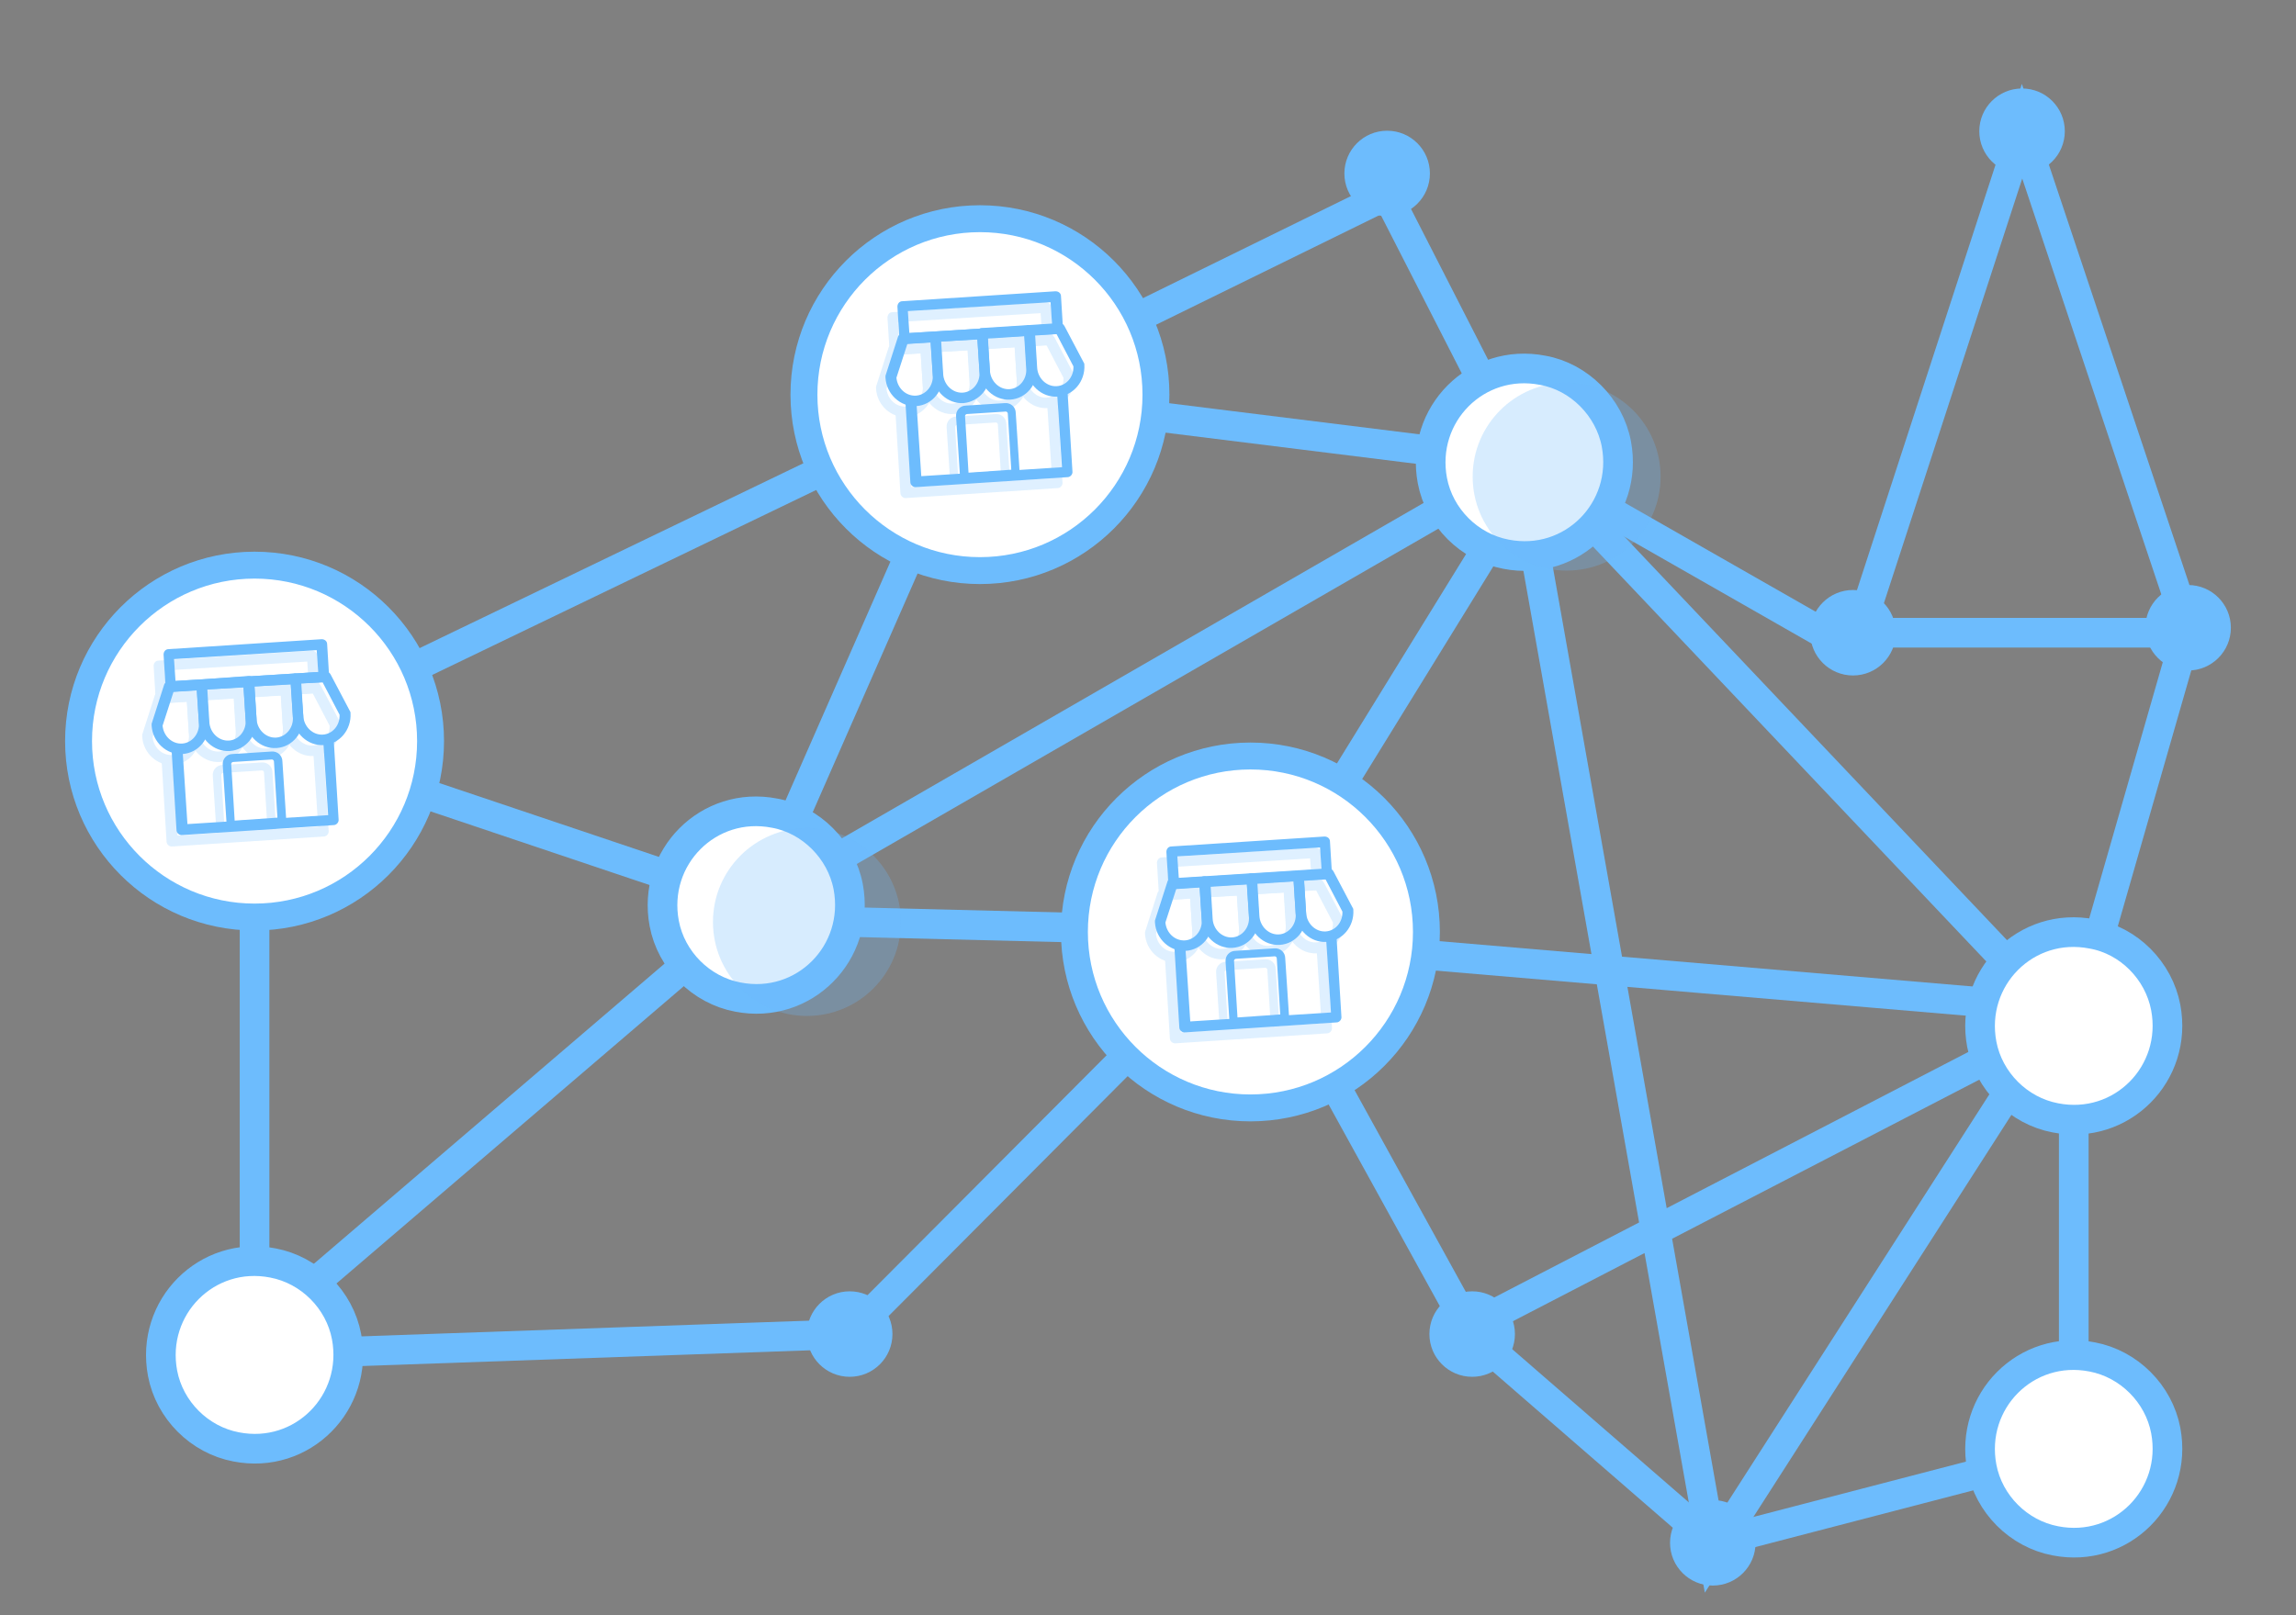 <?xml version="1.0" encoding="utf-8"?>
<!-- Generator: Adobe Illustrator 17.1.0, SVG Export Plug-In . SVG Version: 6.00 Build 0)  -->
<!DOCTYPE svg PUBLIC "-//W3C//DTD SVG 1.1//EN" "http://www.w3.org/Graphics/SVG/1.1/DTD/svg11.dtd">
<svg version="1.1" id="Слой_1" xmlns="http://www.w3.org/2000/svg" xmlns:xlink="http://www.w3.org/1999/xlink" x="0px" y="0px"
	 viewBox="0 0 461.8 325" enable-background="new 0 0 461.8 325" xml:space="preserve">
<rect x="0" y="0" width="461.8" height="325" fill="#808080" stroke="none"/>
<line fill="none" stroke="#6DBCFD" stroke-width="5.966" stroke-miterlimit="10" x1="370.2" y1="127.3" x2="437.5" y2="127.3"/>
<polyline fill="none" stroke="#6DBCFD" stroke-width="5.966" stroke-miterlimit="10" points="252.5,189.2 412.5,202.8 310.7,95.4 
	"/>
<polyline fill="none" stroke="#6DBCFD" stroke-width="5.966" stroke-miterlimit="10" points="154.5,185.1 251.5,187.5 306.5,98.3 
	344.5,312.4 412.5,206.4 296.1,266.7 "/>
<polyline fill="none" stroke="#6DBCFD" stroke-width="5.966" stroke-miterlimit="10" points="51.2,268.4 152,182.1 55.7,149.7 "/>
<polygon fill="none" stroke="#6DBCFD" stroke-width="5.966" stroke-miterlimit="10" points="152,182.1 197.1,79.4 306.5,93 "/>
<polygon fill="none" stroke="#6DBCFD" stroke-width="5.966" stroke-miterlimit="10" points="51.2,149.7 197.1,79.4 279,39.2 
	306.5,93 372.7,130.8 406.7,26.4 440.1,126.3 417.1,206.4 417.1,291.5 344.5,310.4 296.1,268.4 251.5,187.5 170.9,268.4 51.2,272.6 
	"/>
<circle fill="#FFFFFF" stroke="#6DBCFD" stroke-width="5.414" stroke-miterlimit="10" cx="51.2" cy="149.1" r="35.4"/>
<circle fill="#FFFFFF" stroke="#6DBCFD" stroke-width="5.414" stroke-miterlimit="10" cx="197.1" cy="79.4" r="35.4"/>
<circle fill="#FFFFFF" stroke="#6DBCFD" stroke-width="5.414" stroke-miterlimit="10" cx="251.5" cy="187.5" r="35.4"/>
<path fill="#FFFFFF" stroke="#6DBCFD" stroke-width="5.966" stroke-miterlimit="10" d="M325.1,89.3c2.5,13.3-8.9,24.8-22.2,22.2
	c-7.4-1.4-13.4-7.4-14.8-14.8c-2.5-13.3,8.9-24.8,22.2-22.2C317.6,75.8,323.7,81.9,325.1,89.3z"/>
<path fill="#FFFFFF" stroke="#6DBCFD" stroke-width="5.966" stroke-miterlimit="10" d="M435.6,202.7c2.5,13.3-8.9,24.8-22.2,22.2
	c-7.4-1.4-13.4-7.4-14.8-14.8c-2.5-13.3,8.9-24.8,22.2-22.2C428.2,189.2,434.2,195.3,435.6,202.7z"/>
<path fill="#FFFFFF" stroke="#6DBCFD" stroke-width="5.966" stroke-miterlimit="10" d="M435.6,287.8c2.5,13.3-8.9,24.8-22.2,22.2
	c-7.4-1.4-13.4-7.4-14.8-14.8c-2.5-13.3,8.9-24.8,22.2-22.2C428.2,274.4,434.2,280.4,435.6,287.8z"/>
<path fill="#FFFFFF" stroke="#6DBCFD" stroke-width="5.966" stroke-miterlimit="10" d="M69.7,268.9c2.5,13.3-8.9,24.8-22.2,22.2
	c-7.4-1.4-13.4-7.4-14.8-14.8c-2.5-13.3,8.9-24.8,22.2-22.2C62.3,255.5,68.3,261.5,69.7,268.9z"/>
<path fill="#FFFFFF" stroke="#6DBCFD" stroke-width="5.966" stroke-miterlimit="10" d="M170.6,178.4c2.5,13.3-8.9,24.8-22.2,22.2
	c-7.4-1.4-13.4-7.4-14.8-14.8c-2.5-13.3,8.9-24.8,22.2-22.2C163.1,164.9,169.2,171,170.6,178.4z"/>
<circle fill="#6DBCFD" cx="279" cy="34.9" r="8.6"/>
<circle fill="#6DBCFD" cx="372.7" cy="127.3" r="8.6"/>
<circle fill="#6DBCFD" cx="406.7" cy="26.4" r="8.6"/>
<circle fill="#6DBCFD" cx="440.1" cy="126.3" r="8.6"/>
<circle fill="#6DBCFD" cx="344.5" cy="310.4" r="8.6"/>
<circle fill="#6DBCFD" cx="170.9" cy="268.4" r="8.6"/>
<circle fill="#6DBCFD" cx="296.1" cy="268.4" r="8.6"/>
<g>
	<g>
		
			<rect x="183.3" y="76" transform="matrix(0.998 -6.424943e-002 6.424943e-002 0.998 -5.116 12.938)" fill="none" width="30.6" height="20"/>
		
			<rect x="193.8" y="82.4" transform="matrix(0.998 -6.424943e-002 6.424943e-002 0.998 -5.308 12.958)" fill="none" width="10" height="13.2"/>
		<path fill="none" d="M181.9,68.1l30.7-1.6l4.4,6.7c0,0-2,9.3-9.1,2.6c0,0-1.7,3.2-4.7,3.5c-3,0.3-5-3.6-5-3.6s-1.7,3.9-4.5,3.9
			c-2.8,0-5.2-3.8-5.2-3.8s-1.3,4.9-4.7,4.7c-3.4-0.3-5-4.6-5-4.6L181.9,68.1z"/>
		
			<rect x="181.9" y="60.8" transform="matrix(0.998 -6.424943e-002 6.424943e-002 0.998 -3.701 12.801)" fill="none" width="30.6" height="6.4"/>
		<path fill="none" d="M183.8,80.6c3.4,0.3,4.7-4.7,4.7-4.7s2.4,3.8,5.2,3.8c2.8,0,4.5-3.9,4.5-3.9s2,3.9,5,3.6
			c3-0.3,4.7-3.5,4.7-3.5c6.3,5.9,8.6-0.7,9.1-2.3L178.9,76C178.9,76,180.4,80.4,183.8,80.6z"/>
		<g>
			<g>
				<g>
					<path fill="#6DBCFD" d="M184.3,81.7c-3.2,0.2-6-2.4-6.2-5.7c0-0.1,0-0.3,0-0.4l2.5-7.8c0.1-0.4,0.5-0.7,0.9-0.7l6.5-0.4
						c0.6,0,1.1,0.4,1.1,1l0.5,7.6C189.9,78.5,187.5,81.5,184.3,81.7z M180.3,76c0.2,2.1,1.9,3.7,3.9,3.6c2-0.1,3.6-2,3.4-4.2
						l-0.4-6.5l-4.7,0.3L180.3,76z"/>
				</g>
			</g>
			<g>
				<g>
					<path fill="#6DBCFD" d="M193.8,81.1c-3.2,0.2-6-2.4-6.2-5.7l-0.5-7.6c0-0.6,0.4-1.1,1-1.1l9.4-0.6c0.6,0,1.1,0.4,1.1,1l0.5,7.6
						C199.4,77.9,197,80.8,193.8,81.1z M189.3,68.7l0.4,6.5c0.1,2.2,1.9,3.9,3.9,3.8c2-0.1,3.6-2,3.4-4.2l-0.4-6.5L189.3,68.7z"/>
				</g>
			</g>
			<g>
				<g>
					<path fill="#6DBCFD" d="M203.2,80.4c-3.2,0.2-6-2.4-6.2-5.7l-0.5-7.6c0-0.6,0.4-1.1,1-1.1l9.4-0.6c0.6,0,1.1,0.4,1.1,1l0.5,7.6
						C208.8,77.3,206.4,80.2,203.2,80.4z M198.7,68l0.4,6.5c0.1,2.2,1.9,3.9,3.9,3.8c2-0.1,3.6-2,3.4-4.2l-0.4-6.5L198.7,68z"/>
				</g>
			</g>
			<g>
				<g>
					<path fill="#6DBCFD" d="M212.7,79.8c-3.2,0.2-6-2.4-6.2-5.7l-0.5-7.6c0-0.6,0.4-1.1,1-1.1l6.1-0.4c0.4,0,0.8,0.2,1,0.6l3.9,7.4
						c0.1,0.1,0.1,0.3,0.1,0.4C218.3,76.7,215.9,79.6,212.7,79.8z M208.2,67.4l0.4,6.5c0.1,2.2,1.9,3.9,3.9,3.8c2-0.1,3.5-1.9,3.4-4
						l-3.4-6.5L208.2,67.4z"/>
				</g>
			</g>
		</g>
		<g>
			<path fill="#3E3B3A" d="M178.5,64.9"/>
		</g>
		<g>
			<path fill="#6DBCFD" d="M212.8,67.2l-30.8,2c-0.6,0-1.1-0.4-1.1-1l-0.4-6.5c0-0.6,0.4-1.1,1-1.1l30.8-2c0.6,0,1.1,0.4,1.1,1
				l0.4,6.5C213.8,66.7,213.4,67.2,212.8,67.2z M182.9,67l28.7-1.8l-0.3-4.4l-28.7,1.8L182.9,67z"/>
		</g>
		<g>
			<path fill="#6DBCFD" d="M204.4,96.1L194,96.8c-0.5,0-0.9-0.3-0.9-0.8l-0.8-12.2c-0.1-1.2,0.8-2.2,2-2.2l7.8-0.5
				c1.2-0.1,2.2,0.8,2.2,2l0.8,12.2C205.2,95.7,204.8,96.1,204.4,96.1z M194.8,95.1l8.6-0.6l-0.7-11.3c0-0.2-0.2-0.4-0.4-0.4
				l-7.8,0.5c-0.2,0-0.4,0.2-0.4,0.4L194.8,95.1z"/>
		</g>
		<g>
			<path fill="#6DBCFD" d="M212.6,78.8l1,15.2l-28.3,1.8l-1-15.2l-2.2,0.1l1,16.3c0,0.6,0.6,1.1,1.2,1l30.4-2c0.6,0,1.1-0.6,1-1.2
				l-1-16.3L212.6,78.8z"/>
		</g>
	</g>
	<g opacity="0.22">
		
			<rect x="181.3" y="78.2" transform="matrix(0.998 -6.424943e-002 6.424943e-002 0.998 -5.265 12.816)" fill="none" width="30.6" height="20"/>
		
			<rect x="191.9" y="84.6" transform="matrix(0.998 -6.424943e-002 6.424943e-002 0.998 -5.456 12.836)" fill="none" width="10" height="13.2"/>
		<path fill="none" d="M180,70.4l30.7-1.6l4.4,6.7c0,0-2,9.3-9.1,2.6c0,0-1.7,3.2-4.7,3.5c-3,0.3-5-3.6-5-3.6s-1.7,3.9-4.5,3.9
			c-2.8,0-5.2-3.8-5.2-3.8s-1.3,4.9-4.7,4.7c-3.4-0.3-5-4.6-5-4.6L180,70.4z"/>
		
			<rect x="179.9" y="63" transform="matrix(0.998 -6.424943e-002 6.424943e-002 0.998 -3.85 12.679)" fill="none" width="30.6" height="6.4"/>
		<path fill="none" d="M181.8,82.9c3.4,0.3,4.7-4.7,4.7-4.7s2.4,3.8,5.2,3.8c2.8,0,4.5-3.9,4.5-3.9s2,3.9,5,3.6
			c3-0.3,4.7-3.5,4.7-3.5c6.3,5.9,8.6-0.7,9.1-2.3l-38.1,2.5C176.9,78.3,178.5,82.6,181.8,82.9z"/>
		<g>
			<g>
				<g>
					<path fill="#6DBCFD" d="M182.4,83.9c-3.2,0.2-6-2.4-6.2-5.7c0-0.1,0-0.3,0-0.4l2.5-7.8c0.1-0.4,0.5-0.7,0.9-0.7l6.5-0.4
						c0.6,0,1.1,0.4,1.1,1l0.5,7.6C188,80.8,185.5,83.7,182.4,83.9z M178.3,78.2c0.2,2.1,1.9,3.7,3.9,3.6c2-0.1,3.6-2,3.4-4.2
						l-0.4-6.5l-4.7,0.3L178.3,78.2z"/>
				</g>
			</g>
			<g>
				<g>
					<path fill="#6DBCFD" d="M191.8,83.3c-3.2,0.2-6-2.4-6.2-5.7l-0.5-7.6c0-0.6,0.4-1.1,1-1.1l9.4-0.6c0.6,0,1.1,0.4,1.1,1l0.5,7.6
						C197.4,80.2,195,83.1,191.8,83.3z M187.3,70.9l0.4,6.5c0.1,2.2,1.9,3.9,3.9,3.8c2-0.1,3.6-2,3.4-4.2l-0.4-6.5L187.3,70.9z"/>
				</g>
			</g>
			<g>
				<g>
					<path fill="#6DBCFD" d="M201.3,82.7c-3.2,0.2-6-2.4-6.2-5.7l-0.5-7.6c0-0.6,0.4-1.1,1-1.1l9.4-0.6c0.6,0,1.1,0.4,1.1,1l0.5,7.6
						C206.9,79.6,204.4,82.5,201.3,82.7z M196.8,70.3l0.4,6.5c0.1,2.2,1.9,3.9,3.9,3.8c2-0.1,3.6-2,3.4-4.2l-0.4-6.5L196.8,70.3z"/>
				</g>
			</g>
			<g>
				<g>
					<path fill="#6DBCFD" d="M210.7,82.1c-3.2,0.2-6-2.4-6.2-5.7l-0.5-7.6c0-0.6,0.4-1.1,1-1.1l6.1-0.4c0.4,0,0.8,0.2,1,0.6l3.9,7.4
						c0.1,0.1,0.1,0.3,0.1,0.4C216.3,79,213.9,81.9,210.7,82.1z M206.2,69.7l0.4,6.5c0.1,2.2,1.9,3.9,3.9,3.8c2-0.1,3.5-1.9,3.4-4
						l-3.4-6.5L206.2,69.7z"/>
				</g>
			</g>
		</g>
		<g>
			<path fill="#3E3B3A" d="M176.5,67.2"/>
		</g>
		<g>
			<path fill="#6DBCFD" d="M210.8,69.4l-30.8,2c-0.6,0-1.1-0.4-1.1-1l-0.4-6.5c0-0.6,0.4-1.1,1-1.1l30.8-2c0.6,0,1.1,0.4,1.1,1
				l0.4,6.5C211.8,68.9,211.4,69.4,210.8,69.4z M180.9,69.2l28.7-1.8l-0.3-4.4l-28.7,1.8L180.9,69.2z"/>
		</g>
		<g>
			<path fill="#6DBCFD" d="M202.4,98.4L192.1,99c-0.5,0-0.9-0.3-0.9-0.8l-0.8-12.2c-0.1-1.2,0.8-2.2,2-2.2l7.8-0.5
				c1.2-0.1,2.2,0.8,2.2,2l0.8,12.2C203.2,97.9,202.9,98.3,202.4,98.4z M192.8,97.3l8.6-0.6l-0.7-11.3c0-0.2-0.2-0.4-0.4-0.4
				l-7.8,0.5c-0.2,0-0.4,0.2-0.4,0.4L192.8,97.3z"/>
		</g>
		<g>
			<path fill="#6DBCFD" d="M210.6,81l1,15.2L183.3,98l-1-15.2l-2.2,0.1l1,16.3c0,0.6,0.6,1.1,1.2,1l30.4-2c0.6,0,1.1-0.6,1-1.2
				l-1-16.3L210.6,81z"/>
		</g>
	</g>
</g>
<g>
	<g>
		
			<rect x="237.5" y="185.7" transform="matrix(0.998 -6.424943e-002 6.424943e-002 0.998 -12.05 16.644)" fill="none" width="30.6" height="20"/>
		
			<rect x="248" y="192.1" transform="matrix(0.998 -6.424943e-002 6.424943e-002 0.998 -12.242 16.664)" fill="none" width="10" height="13.2"/>
		<path fill="none" d="M236.1,177.8l30.7-1.6l4.4,6.7c0,0-2,9.3-9.1,2.6c0,0-1.7,3.2-4.7,3.5c-3,0.3-5-3.6-5-3.6s-1.7,3.9-4.5,3.9
			c-2.8,0-5.2-3.8-5.2-3.8s-1.3,4.9-4.7,4.7c-3.4-0.3-5-4.6-5-4.6L236.1,177.8z"/>
		
			<rect x="236.1" y="170.4" transform="matrix(0.998 -6.424943e-002 6.424943e-002 0.998 -10.636 16.507)" fill="none" width="30.6" height="6.4"/>
		<path fill="none" d="M238,190.3c3.4,0.3,4.7-4.7,4.7-4.7s2.4,3.8,5.2,3.8c2.8,0,4.5-3.9,4.5-3.9s2,3.9,5,3.6
			c3-0.3,4.7-3.5,4.7-3.5c6.3,5.9,8.6-0.7,9.1-2.3l-38.1,2.5C233,185.7,234.6,190.1,238,190.3z"/>
		<g>
			<g>
				<g>
					<path fill="#6DBCFD" d="M238.5,191.3c-3.2,0.2-6-2.4-6.2-5.7c0-0.1,0-0.3,0-0.4l2.5-7.8c0.1-0.4,0.5-0.7,0.9-0.7l6.5-0.4
						c0.6,0,1.1,0.4,1.1,1l0.5,7.6C244.1,188.2,241.7,191.1,238.5,191.3z M234.4,185.6c0.2,2.1,1.9,3.7,3.9,3.6c2-0.1,3.6-2,3.4-4.2
						l-0.4-6.5l-4.7,0.3L234.4,185.6z"/>
				</g>
			</g>
			<g>
				<g>
					<path fill="#6DBCFD" d="M247.9,190.7c-3.2,0.2-6-2.4-6.2-5.7l-0.5-7.6c0-0.6,0.4-1.1,1-1.1l9.4-0.6c0.6,0,1.1,0.4,1.1,1
						l0.5,7.6C253.5,187.6,251.1,190.5,247.9,190.7z M243.5,178.3l0.4,6.5c0.1,2.2,1.9,3.9,3.9,3.8c2-0.1,3.6-2,3.4-4.2l-0.4-6.5
						L243.5,178.3z"/>
				</g>
			</g>
			<g>
				<g>
					<path fill="#6DBCFD" d="M257.4,190.1c-3.2,0.2-6-2.4-6.2-5.7l-0.5-7.6c0-0.6,0.4-1.1,1-1.1l9.4-0.6c0.6,0,1.1,0.4,1.1,1
						l0.5,7.6C263,187,260.6,189.9,257.4,190.1z M252.9,177.7l0.4,6.5c0.1,2.2,1.9,3.9,3.9,3.8c2-0.1,3.6-2,3.4-4.2l-0.4-6.5
						L252.9,177.7z"/>
				</g>
			</g>
			<g>
				<g>
					<path fill="#6DBCFD" d="M266.8,189.5c-3.2,0.2-6-2.4-6.2-5.7l-0.5-7.6c0-0.6,0.4-1.1,1-1.1l6.1-0.4c0.4,0,0.8,0.2,1,0.6
						l3.9,7.4c0.1,0.1,0.1,0.3,0.1,0.4C272.4,186.4,270,189.3,266.8,189.5z M262.3,177.1l0.4,6.5c0.1,2.2,1.9,3.9,3.9,3.8
						c2-0.1,3.5-1.9,3.4-4l-3.4-6.5L262.3,177.1z"/>
				</g>
			</g>
		</g>
		<g>
			<path fill="#3E3B3A" d="M232.7,174.6"/>
		</g>
		<g>
			<path fill="#6DBCFD" d="M266.9,176.9l-30.8,2c-0.6,0-1.1-0.4-1.1-1l-0.4-6.5c0-0.6,0.4-1.1,1-1.1l30.8-2c0.6,0,1.1,0.4,1.1,1
				l0.4,6.5C267.9,176.3,267.5,176.8,266.9,176.9z M237.1,176.7l28.7-1.8l-0.3-4.4l-28.7,1.8L237.1,176.7z"/>
		</g>
		<g>
			<path fill="#6DBCFD" d="M258.5,205.8l-10.3,0.7c-0.5,0-0.9-0.3-0.9-0.8l-0.8-12.2c-0.1-1.2,0.8-2.2,2-2.2l7.8-0.5
				c1.2-0.1,2.2,0.8,2.2,2l0.8,12.2C259.3,205.4,259,205.8,258.5,205.8z M248.9,204.7l8.6-0.6l-0.7-11.3c0-0.2-0.2-0.4-0.4-0.4
				l-7.8,0.5c-0.2,0-0.4,0.2-0.4,0.4L248.9,204.7z"/>
		</g>
		<g>
			<path fill="#6DBCFD" d="M266.7,188.5l1,15.2l-28.3,1.8l-1-15.2l-2.2,0.1l1,16.3c0,0.6,0.6,1.1,1.2,1l30.4-2c0.6,0,1.1-0.6,1-1.2
				l-1-16.3L266.7,188.5z"/>
		</g>
	</g>
	<g opacity="0.22">
		
			<rect x="235.5" y="187.9" transform="matrix(0.998 -6.424943e-002 6.424943e-002 0.998 -12.199 16.522)" fill="none" width="30.6" height="20"/>
		
			<rect x="246" y="194.3" transform="matrix(0.998 -6.424943e-002 6.424943e-002 0.998 -12.39 16.542)" fill="none" width="10" height="13.2"/>
		<path fill="none" d="M234.1,180.1l30.7-1.6l4.4,6.7c0,0-2,9.3-9.1,2.6c0,0-1.7,3.2-4.7,3.5c-3,0.3-5-3.6-5-3.6s-1.7,3.9-4.5,3.9
			c-2.8,0-5.2-3.8-5.2-3.8s-1.3,4.9-4.7,4.7c-3.4-0.3-5-4.6-5-4.6L234.1,180.1z"/>
		
			<rect x="234.1" y="172.7" transform="matrix(0.998 -6.424943e-002 6.424943e-002 0.998 -10.784 16.385)" fill="none" width="30.6" height="6.4"/>
		<path fill="none" d="M236,192.6c3.4,0.3,4.7-4.7,4.7-4.7s2.4,3.8,5.2,3.8c2.8,0,4.5-3.9,4.5-3.9s2,3.9,5,3.6
			c3-0.3,4.7-3.5,4.7-3.5c6.3,5.9,8.6-0.7,9.1-2.3l-38.1,2.5C231,187.9,232.6,192.3,236,192.6z"/>
		<g>
			<g>
				<g>
					<path fill="#6DBCFD" d="M236.5,193.6c-3.2,0.2-6-2.4-6.2-5.7c0-0.1,0-0.3,0-0.4l2.5-7.8c0.1-0.4,0.5-0.7,0.9-0.7l6.5-0.4
						c0.6,0,1.1,0.4,1.1,1l0.5,7.6C242.1,190.5,239.7,193.4,236.5,193.6z M232.5,187.9c0.2,2.1,1.9,3.7,3.9,3.6c2-0.1,3.6-2,3.4-4.2
						l-0.4-6.5l-4.7,0.3L232.5,187.9z"/>
				</g>
			</g>
			<g>
				<g>
					<path fill="#6DBCFD" d="M246,193c-3.2,0.2-6-2.4-6.2-5.7l-0.5-7.6c0-0.6,0.4-1.1,1-1.1l9.4-0.6c0.6,0,1.1,0.4,1.1,1l0.5,7.6
						C251.6,189.9,249.1,192.8,246,193z M241.5,180.6l0.4,6.5c0.1,2.2,1.9,3.9,3.9,3.8c2-0.1,3.6-2,3.4-4.2l-0.4-6.5L241.5,180.6z"
						/>
				</g>
			</g>
			<g>
				<g>
					<path fill="#6DBCFD" d="M255.4,192.4c-3.2,0.2-6-2.4-6.2-5.7l-0.5-7.6c0-0.6,0.4-1.1,1-1.1l9.4-0.6c0.6,0,1.1,0.4,1.1,1
						l0.5,7.6C261,189.2,258.6,192.2,255.4,192.4z M250.9,180l0.4,6.5c0.1,2.2,1.9,3.9,3.9,3.8c2-0.1,3.6-2,3.4-4.2l-0.4-6.5
						L250.9,180z"/>
				</g>
			</g>
			<g>
				<g>
					<path fill="#6DBCFD" d="M264.9,191.8c-3.2,0.2-6-2.4-6.2-5.7l-0.5-7.6c0-0.6,0.4-1.1,1-1.1l6.1-0.4c0.4,0,0.8,0.2,1,0.6
						l3.9,7.4c0.1,0.1,0.1,0.3,0.1,0.4C270.5,188.6,268,191.5,264.9,191.8z M260.4,179.3l0.4,6.5c0.1,2.2,1.9,3.9,3.9,3.8
						c2-0.1,3.5-1.9,3.4-4l-3.4-6.5L260.4,179.3z"/>
				</g>
			</g>
		</g>
		<g>
			<path fill="#3E3B3A" d="M230.7,176.8"/>
		</g>
		<g>
			<path fill="#6DBCFD" d="M265,179.1l-30.8,2c-0.6,0-1.1-0.4-1.1-1l-0.4-6.5c0-0.6,0.4-1.1,1-1.1l30.8-2c0.6,0,1.1,0.4,1.1,1
				l0.4,6.5C266,178.6,265.5,179.1,265,179.1z M235.1,178.9l28.7-1.8l-0.3-4.4l-28.7,1.8L235.1,178.9z"/>
		</g>
		<g>
			<path fill="#6DBCFD" d="M256.6,208l-10.3,0.7c-0.5,0-0.9-0.3-0.9-0.8l-0.8-12.2c-0.1-1.2,0.8-2.2,2-2.2l7.8-0.5
				c1.2-0.1,2.2,0.8,2.2,2l0.8,12.2C257.4,207.6,257,208,256.6,208z M247,207l8.6-0.6l-0.7-11.3c0-0.2-0.2-0.4-0.4-0.4l-7.8,0.5
				c-0.2,0-0.4,0.2-0.4,0.4L247,207z"/>
		</g>
		<g>
			<path fill="#6DBCFD" d="M264.8,190.7l1,15.2l-28.3,1.8l-1-15.2l-2.2,0.1l1,16.3c0,0.6,0.6,1.1,1.2,1l30.4-2c0.6,0,1.1-0.6,1-1.2
				l-1-16.3L264.8,190.7z"/>
		</g>
	</g>
</g>
<g>
	<g>
		
			<rect x="35.7" y="146" transform="matrix(0.998 -6.424943e-002 6.424943e-002 0.998 -9.921 3.6)" fill="none" width="30.6" height="20"/>
		
			<rect x="46.3" y="152.4" transform="matrix(0.998 -6.424943e-002 6.424943e-002 0.998 -10.113 3.621)" fill="none" width="10" height="13.2"/>
		<path fill="none" d="M34.3,138.2l30.7-1.6l4.4,6.7c0,0-2,9.3-9.1,2.6c0,0-1.7,3.2-4.7,3.5c-3,0.3-5-3.6-5-3.6s-1.7,3.9-4.5,3.9
			c-2.8,0-5.2-3.8-5.2-3.8s-1.3,4.9-4.7,4.7c-3.4-0.3-5-4.6-5-4.6L34.3,138.2z"/>
		
			<rect x="34.3" y="130.8" transform="matrix(0.998 -6.424943e-002 6.424943e-002 0.998 -8.506 3.464)" fill="none" width="30.6" height="6.4"/>
		<path fill="none" d="M36.2,150.7c3.4,0.3,4.7-4.7,4.7-4.7s2.4,3.8,5.2,3.8c2.8,0,4.5-3.9,4.5-3.9s2,3.9,5,3.6
			c3-0.3,4.7-3.5,4.7-3.5c6.3,5.9,8.6-0.7,9.1-2.3l-38.1,2.5C31.3,146.1,32.8,150.4,36.2,150.7z"/>
		<g>
			<g>
				<g>
					<path fill="#6DBCFD" d="M36.7,151.7c-3.2,0.2-6-2.4-6.2-5.7c0-0.1,0-0.3,0-0.4l2.5-7.8c0.1-0.4,0.5-0.7,0.9-0.7l6.5-0.4
						c0.6,0,1.1,0.4,1.1,1l0.5,7.6C42.3,148.6,39.9,151.5,36.7,151.7z M32.7,146c0.2,2.1,1.9,3.7,3.9,3.6c2-0.1,3.6-2,3.4-4.2
						l-0.4-6.5l-4.7,0.3L32.7,146z"/>
				</g>
			</g>
			<g>
				<g>
					<path fill="#6DBCFD" d="M46.2,151.1c-3.2,0.2-6-2.4-6.2-5.7l-0.5-7.6c0-0.6,0.4-1.1,1-1.1L50,136c0.6,0,1.1,0.4,1.1,1l0.5,7.6
						C51.8,148,49.4,150.9,46.2,151.1z M41.7,138.7l0.4,6.5c0.1,2.2,1.9,3.9,3.9,3.8c2-0.1,3.6-2,3.4-4.2l-0.4-6.5L41.7,138.7z"/>
				</g>
			</g>
			<g>
				<g>
					<path fill="#6DBCFD" d="M55.6,150.5c-3.2,0.2-6-2.4-6.2-5.7l-0.5-7.6c0-0.6,0.4-1.1,1-1.1l9.4-0.6c0.6,0,1.1,0.4,1.1,1L61,144
						C61.2,147.4,58.8,150.3,55.6,150.5z M51.2,138.1l0.4,6.5c0.1,2.2,1.9,3.9,3.9,3.8c2-0.1,3.6-2,3.4-4.2l-0.4-6.5L51.2,138.1z"/>
				</g>
			</g>
			<g>
				<g>
					<path fill="#6DBCFD" d="M65.1,149.9c-3.2,0.2-6-2.4-6.2-5.7l-0.5-7.6c0-0.6,0.4-1.1,1-1.1l6.1-0.4c0.4,0,0.8,0.2,1,0.6l3.9,7.4
						c0.1,0.1,0.1,0.3,0.1,0.4C70.7,146.8,68.3,149.7,65.1,149.9z M60.6,137.5L61,144c0.1,2.2,1.9,3.9,3.9,3.8c2-0.1,3.5-1.9,3.4-4
						l-3.4-6.5L60.6,137.5z"/>
				</g>
			</g>
		</g>
		<g>
			<path fill="#3E3B3A" d="M30.9,135"/>
		</g>
		<g>
			<path fill="#6DBCFD" d="M65.2,137.2l-30.8,2c-0.6,0-1.1-0.4-1.1-1l-0.4-6.5c0-0.6,0.4-1.1,1-1.1l30.8-2c0.6,0,1.1,0.4,1.1,1
				l0.4,6.5C66.2,136.7,65.8,137.2,65.2,137.2z M35.3,137l28.7-1.8l-0.3-4.4L35,132.6L35.3,137z"/>
		</g>
		<g>
			<path fill="#6DBCFD" d="M56.8,166.2l-10.3,0.7c-0.5,0-0.9-0.3-0.9-0.8l-0.8-12.2c-0.1-1.2,0.8-2.2,2-2.2l7.8-0.5
				c1.2-0.1,2.2,0.8,2.2,2l0.8,12.2C57.6,165.7,57.2,166.1,56.8,166.2z M47.2,165.1l8.6-0.6l-0.7-11.3c0-0.2-0.2-0.4-0.4-0.4
				l-7.8,0.5c-0.2,0-0.4,0.2-0.4,0.4L47.2,165.1z"/>
		</g>
		<g>
			<path fill="#6DBCFD" d="M65,148.8l1,15.2l-28.3,1.8l-1-15.2l-2.2,0.1l1,16.3c0,0.6,0.6,1.1,1.2,1l30.4-2c0.6,0,1.1-0.6,1-1.2
				l-1-16.3L65,148.8z"/>
		</g>
	</g>
	<g opacity="0.22">
		
			<rect x="33.8" y="148.3" transform="matrix(0.998 -6.424943e-002 6.424943e-002 0.998 -10.069 3.478)" fill="none" width="30.6" height="20"/>
		
			<rect x="44.3" y="154.7" transform="matrix(0.998 -6.424943e-002 6.424943e-002 0.998 -10.261 3.498)" fill="none" width="10" height="13.2"/>
		<path fill="none" d="M32.4,140.4l30.7-1.6l4.4,6.7c0,0-2,9.3-9.1,2.6c0,0-1.7,3.2-4.7,3.5c-3,0.3-5-3.6-5-3.6s-1.7,3.9-4.5,3.9
			c-2.8,0-5.2-3.8-5.2-3.8s-1.3,4.9-4.7,4.7c-3.4-0.3-5-4.6-5-4.6L32.4,140.4z"/>
		
			<rect x="32.3" y="133" transform="matrix(0.998 -6.424943e-002 6.424943e-002 0.998 -8.655 3.341)" fill="none" width="30.6" height="6.4"/>
		<path fill="none" d="M34.3,152.9c3.4,0.3,4.7-4.7,4.7-4.7s2.4,3.8,5.2,3.8c2.8,0,4.5-3.9,4.5-3.9s2,3.9,5,3.6
			c3-0.3,4.7-3.5,4.7-3.5c6.3,5.9,8.6-0.7,9.1-2.3l-38.1,2.5C29.3,148.3,30.9,152.7,34.3,152.9z"/>
		<g>
			<g>
				<g>
					<path fill="#6DBCFD" d="M34.8,153.9c-3.2,0.2-6-2.4-6.2-5.7c0-0.1,0-0.3,0-0.4l2.5-7.8c0.1-0.4,0.5-0.7,0.9-0.7l6.5-0.4
						c0.6,0,1.1,0.4,1.1,1l0.5,7.6C40.4,150.8,38,153.7,34.8,153.9z M30.7,148.3c0.2,2.1,1.9,3.7,3.9,3.6c2-0.1,3.6-2,3.4-4.2
						l-0.4-6.5l-4.7,0.3L30.7,148.3z"/>
				</g>
			</g>
			<g>
				<g>
					<path fill="#6DBCFD" d="M44.2,153.3c-3.2,0.2-6-2.4-6.2-5.7l-0.5-7.6c0-0.6,0.4-1.1,1-1.1l9.4-0.6c0.6,0,1.1,0.4,1.1,1l0.5,7.6
						C49.8,150.2,47.4,153.1,44.2,153.3z M39.7,140.9l0.4,6.5c0.1,2.2,1.9,3.9,3.9,3.8c2-0.1,3.6-2,3.4-4.2l-0.4-6.5L39.7,140.9z"/>
				</g>
			</g>
			<g>
				<g>
					<path fill="#6DBCFD" d="M53.7,152.7c-3.2,0.2-6-2.4-6.2-5.7l-0.5-7.6c0-0.6,0.4-1.1,1-1.1l9.4-0.6c0.6,0,1.1,0.4,1.1,1l0.5,7.6
						C59.3,149.6,56.9,152.5,53.7,152.7z M49.2,140.3l0.4,6.5c0.1,2.2,1.9,3.9,3.9,3.8c2-0.1,3.6-2,3.4-4.2l-0.4-6.5L49.2,140.3z"/>
				</g>
			</g>
			<g>
				<g>
					<path fill="#6DBCFD" d="M63.1,152.1c-3.2,0.2-6-2.4-6.2-5.7l-0.5-7.6c0-0.6,0.4-1.1,1-1.1l6.1-0.4c0.4,0,0.8,0.2,1,0.6l3.9,7.4
						c0.1,0.1,0.1,0.3,0.1,0.4C68.7,149,66.3,151.9,63.1,152.1z M58.6,139.7l0.4,6.5c0.1,2.2,1.9,3.9,3.9,3.8c2-0.1,3.5-1.9,3.4-4
						l-3.4-6.5L58.6,139.7z"/>
				</g>
			</g>
		</g>
		<g>
			<path fill="#3E3B3A" d="M29,137.2"/>
		</g>
		<g>
			<path fill="#6DBCFD" d="M63.2,139.5l-30.8,2c-0.6,0-1.1-0.4-1.1-1l-0.4-6.5c0-0.6,0.4-1.1,1-1.1l30.8-2c0.6,0,1.1,0.4,1.1,1
				l0.4,6.5C64.2,138.9,63.8,139.4,63.2,139.5z M33.4,139.3l28.7-1.8l-0.3-4.4l-28.7,1.8L33.4,139.3z"/>
		</g>
		<g>
			<path fill="#6DBCFD" d="M54.8,168.4l-10.3,0.7c-0.5,0-0.9-0.3-0.9-0.8l-0.8-12.2c-0.1-1.2,0.8-2.2,2-2.2l7.8-0.5
				c1.2-0.1,2.2,0.8,2.2,2l0.8,12.2C55.6,168,55.3,168.4,54.8,168.4z M45.2,167.3l8.6-0.6l-0.7-11.3c0-0.2-0.2-0.4-0.4-0.4l-7.8,0.5
				c-0.2,0-0.4,0.2-0.4,0.4L45.2,167.3z"/>
		</g>
		<g>
			<path fill="#6DBCFD" d="M63,151.1l1,15.2l-28.3,1.8l-1-15.2l-2.2,0.1l1,16.3c0,0.6,0.6,1.1,1.2,1l30.4-2c0.6,0,1.1-0.6,1-1.2
				l-1-16.3L63,151.1z"/>
		</g>
	</g>
</g>
<g>
	<circle id="XMLID_36_" opacity="0.27" fill="#6DBCFD" cx="315.1" cy="95.9" r="18.9"/>
</g>
<g>
	<circle id="XMLID_37_" opacity="0.27" fill="#6DBCFD" cx="162.3" cy="185.5" r="18.9"/>
</g>
</svg>
